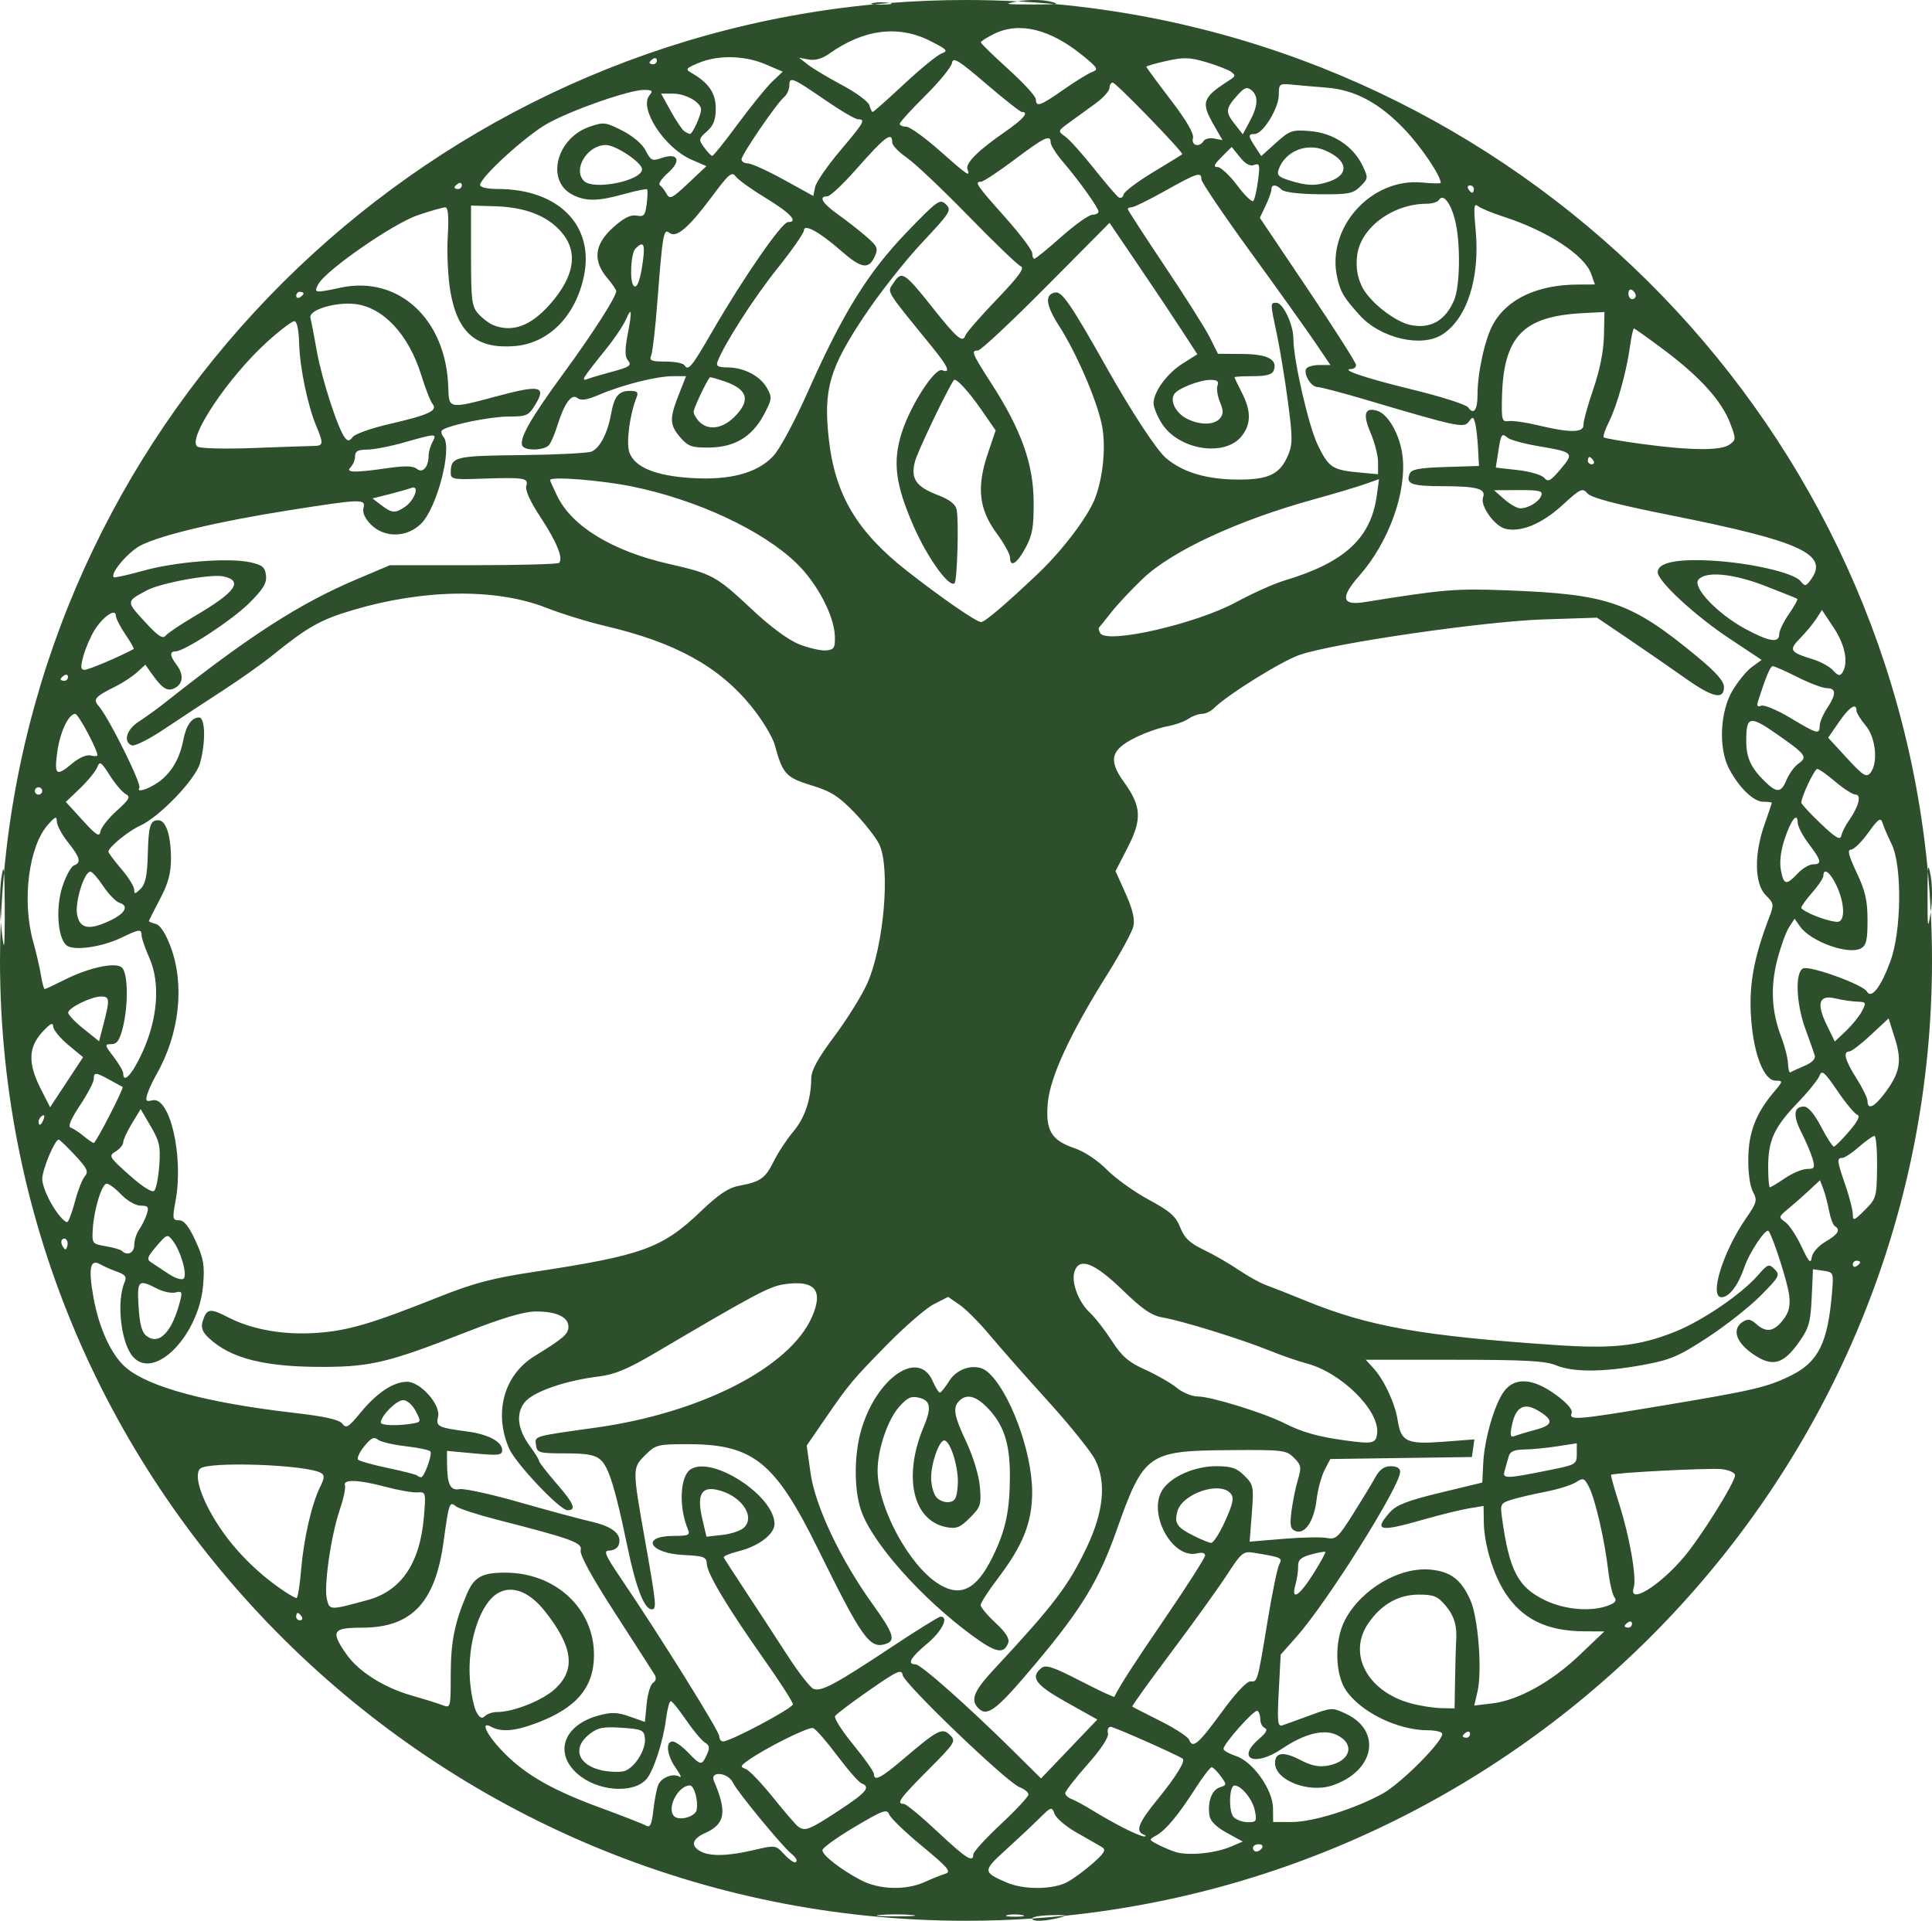 <svg width="700" height="696" viewBox="0 0 700 696" fill="none" xmlns="http://www.w3.org/2000/svg">
<path d="M350 0C356.28 0 362.523 0.168 368.725 0.496C363.279 1.498 363.854 1.608 374.002 1.621C378.357 1.627 380.922 1.588 382.001 1.451C548.761 16.629 682.995 149.189 698.502 315.721C698.412 317.251 698.383 320.099 698.381 324.496C698.374 336.535 698.482 337.121 699.521 330.68C699.534 330.598 699.544 330.514 699.557 330.43C699.85 336.25 700 342.108 700 348C700 528.068 561.481 676.191 385.94 694.167C386.03 693.933 384.476 693.897 380.965 693.967C377.115 694.043 373.965 694.574 373.965 695.146C373.965 695.16 373.968 695.173 373.969 695.187C366.046 695.725 358.053 696 350 696C157.805 696 0 540.195 0 348C0 343.303 0.096 338.628 0.282 333.977C0.686 338.68 1.185 342.447 1.414 342.449C1.651 342.449 1.785 335.417 1.711 326.823C1.663 321.26 1.592 317.814 1.456 316.158C16.729 149.843 150.412 17.315 316.73 1.568C317.358 1.618 318.238 1.647 319.334 1.647C322.605 1.647 323.96 1.393 322.378 1.08C331.496 0.365 340.708 0 350 0ZM385.94 694.167C385.885 694.312 385.204 694.533 383.965 694.85C378.513 696.243 374.066 696.389 373.969 695.187C377.978 694.914 381.968 694.574 385.94 694.167ZM370.282 693.916C368.624 693.598 366.223 693.611 364.948 693.943C363.674 694.276 365.031 694.536 367.964 694.521C370.897 694.507 371.94 694.234 370.282 693.916ZM330.297 693.883C327.18 693.603 322.08 693.603 318.964 693.883C315.847 694.163 318.397 694.393 324.631 694.393C330.864 694.393 333.414 694.163 330.297 693.883ZM382.107 657.303C381.084 654.545 380.904 654.6 376.43 659.03C373.888 661.547 368.41 666.688 364.257 670.455C356.045 677.904 356.065 678.387 364.724 682.134C371.028 684.862 381.728 684.744 386.852 681.891C389.15 680.611 393.322 677.522 396.122 675.027C400.227 671.37 400.834 670.262 399.256 669.305C398.179 668.652 394.118 666.325 390.231 664.134C386.345 661.943 382.689 658.869 382.107 657.303ZM322.167 657.465C321.39 655.371 319.931 655.9 309.63 662.01C303.218 665.813 297.97 669.602 297.968 670.43C297.963 672.258 304.717 677.506 311.964 681.305C318.536 684.75 328.268 685.029 335.007 681.964C337.733 680.724 341.147 679.355 342.593 678.921C344.787 678.262 343.392 676.624 334.133 668.983C328.035 663.952 322.65 658.768 322.167 657.465ZM265.57 645.985C263.849 642.22 257.071 641.567 258.672 645.32C263.491 656.619 262.774 660.922 255.53 664.178C250.721 666.339 250.099 668.857 253.876 670.873C257.372 672.74 263.746 672.572 273.146 670.366C280.774 668.576 281.074 668.61 283.812 671.576C286.631 674.629 288.632 675.659 288.632 674.059C288.632 673.591 287.79 672.543 286.761 671.731C283.503 669.162 266.998 649.107 265.57 645.985ZM327.046 606.96C326.685 604.686 325.141 605.389 315.002 612.437C308.605 616.883 303.006 621.112 302.559 621.834C302.112 622.556 305.095 627.229 309.188 632.22C313.282 637.211 316.632 641.976 316.632 642.809C316.632 645.622 319.13 644.348 327.355 637.341C339.842 626.703 341.404 625.905 344.224 628.718C346.44 630.928 346.055 631.54 336.259 641.368C326.044 651.616 324.596 653.632 327.445 653.632C328.26 653.632 333.709 658.12 339.556 663.605C350.074 673.474 352.633 675.107 352.633 671.957C352.633 671.065 357.133 666.127 362.634 660.985C368.134 655.843 372.634 651.004 372.634 650.23C372.633 649.457 371.168 648.261 369.378 647.571C364.746 645.788 327.544 610.097 327.046 606.96ZM439.008 640.375C438.48 640.352 435.849 643.774 433.16 647.979C426.942 657.705 422.364 663.206 418.91 665.102C416.214 666.581 416.219 666.615 419.331 668.276C421.061 669.2 424.012 670.454 425.888 671.062C430.344 672.508 440.132 671.593 445.792 669.201L450.283 667.304L444.458 664.104C440.59 661.98 438.484 659.861 438.189 657.798C437.484 652.859 439.083 648.56 441.965 647.647C444.523 646.838 444.537 646.685 442.296 643.611C441.015 641.854 439.536 640.398 439.008 640.375ZM456.044 668.26C454.901 668.26 453.966 668.859 453.966 669.59C453.966 670.321 454.531 670.92 455.221 670.92C455.911 670.92 456.846 670.321 457.299 669.59C457.752 668.858 457.187 668.26 456.044 668.26ZM402.401 625.705C401.565 625.705 401.133 626.752 401.441 628.032C401.793 629.495 399.022 633.723 393.982 639.412C389.572 644.391 385.965 649.049 385.965 649.761C385.965 650.473 387.015 651.442 388.298 651.914C389.581 652.386 392.985 654.235 395.862 656.023C398.739 657.812 403.839 660.683 407.195 662.403C410.552 664.124 413.898 665.5 414.632 665.461C415.365 665.422 415.214 665.089 414.298 664.72C411.289 663.509 412.536 660.412 419.426 651.976C426.028 643.892 429.635 638.059 428.515 637.279C426.379 635.795 403.615 625.705 402.401 625.705ZM294.63 626.184C292.997 625.56 276.766 633.677 270.634 638.184C268.198 639.974 268.165 640.219 270.25 641.025C271.506 641.511 275.974 646.192 280.181 651.427C284.387 656.662 288.46 661.385 289.231 661.923C291.721 663.657 293.254 663.052 303.696 656.215C313.921 649.52 315.606 647.526 312.156 646.205C311.16 645.824 307.206 641.315 303.369 636.186C299.533 631.056 295.6 626.555 294.63 626.184ZM165.151 545.793C162.869 543.903 162.621 544.62 160.731 558.547C157.721 580.75 149.137 589.799 131.088 589.799C120.469 589.799 119.715 591.073 125.451 599.328C129.877 605.698 139.055 611.508 149.298 614.423C153.698 615.675 158.648 617.217 160.298 617.849C163.275 618.989 163.298 618.904 163.312 606.726C163.327 594.867 164.717 587.95 169.177 577.546C171.802 571.423 174.634 569.852 183.044 569.852C201.287 569.852 215.282 582.868 215.215 599.772C215.168 611.493 208.821 618.967 194.321 624.378C186.395 627.336 181.714 627.706 177.91 625.676C173.64 623.397 176.645 629.205 183.017 635.546C190.841 643.332 200.43 648.762 217.315 654.967C225.373 657.928 232.867 660.853 233.967 661.469L233.964 661.471C235.592 662.382 236.108 661.326 236.74 655.784C237.167 652.041 237.973 647.954 238.53 646.702C239.732 644.002 243.949 642.417 246.215 643.813C247.099 644.358 246.504 642.958 244.894 640.702C241.64 636.145 241.016 631.025 243.715 631.025C244.678 631.025 247.19 632.821 249.298 635.016C253.902 639.808 254.229 639.849 256.084 635.856C257.255 633.335 257.115 632.466 255.361 631.374C254.165 630.629 251.111 626.969 248.575 623.242C246.039 619.515 243.551 616.451 243.046 616.432C242.541 616.413 241.774 619.24 241.342 622.714C240.338 630.783 236.819 641.664 234.255 644.63C229.533 650.09 216.51 649.131 209.27 642.79C200.598 635.197 204.201 625.089 216.812 621.638C221.573 620.334 223.635 620.399 228.149 621.992L233.667 623.939L234.301 617.367C234.649 613.752 235.693 610.327 236.62 609.755C237.631 609.132 237.872 607.99 237.223 606.904C236.627 605.908 230.199 595.894 222.938 584.651C214.368 571.38 209.967 563.341 210.389 561.729C211.098 559.025 207.357 557.658 180.136 550.677C172.897 548.82 166.154 546.623 165.151 545.793ZM447.3 646.982C445.333 646.984 445.067 656.532 446.98 658.44C447.996 659.453 450.331 660.281 452.17 660.281C455.234 660.281 455.441 659.919 454.635 655.959C453.823 651.969 449.748 646.982 447.3 646.982ZM233.312 32.578C227.978 32.578 207.259 39.805 198.346 44.774C190.619 49.082 173.953 64.288 173.951 67.031C173.951 67.881 176.619 68.484 180.376 68.484C202.363 68.484 215.419 81.723 211.555 100.098C208.512 114.566 198.802 124.383 186.529 125.398C172.785 126.534 165.891 120.779 163.234 105.95C162.329 100.898 161.872 91.898 162.217 85.949C162.657 78.371 162.389 75.133 161.323 75.133C160.486 75.133 156.029 76.404 151.417 77.957C142.512 80.956 118.035 97.933 115.32 102.992C113.604 106.191 114.001 106.252 123.45 104.23C144.434 99.742 161.673 115.708 162.418 140.322C162.659 148.321 162.447 148.285 180.743 143.392C195.7 139.391 198.014 139.963 193.938 146.646C191.521 150.61 190.79 150.935 184.251 150.935C177.866 150.935 163.472 153.829 160.38 155.735C159.674 156.171 159.813 157.281 160.706 158.354C163.978 162.288 158.38 183.957 152.604 189.719C147.468 194.84 139.349 195.006 134.42 190.09C132.249 187.925 131.258 185.751 131.689 184.105C132.585 180.687 131.133 180.733 104.378 184.957C79.087 188.95 58.407 193.854 51.033 197.605C46.498 199.913 39.82 207.769 41.212 209.157C41.488 209.43 46.301 208.369 51.908 206.8C63.554 203.541 82.751 202.021 90.616 203.735C95.058 204.704 96.02 205.497 96.369 208.48C96.697 211.278 95.377 213.47 90.339 218.495C84.114 224.705 66.797 236.044 63.539 236.045C61.411 236.045 61.536 237.651 63.907 240.778C66.626 244.363 66.419 247.669 63.376 249.294C60.646 250.751 58.784 249.556 54.673 243.702L52.671 240.851L49.644 243.611C47.979 245.13 44.516 247.415 41.949 248.689C34.398 252.438 33.586 253.379 35.768 255.852C39.364 259.928 51.36 284.046 50.49 285.452C49.027 287.813 55.621 285.242 59.076 282.104C62.897 278.634 65.289 274.077 66.434 268.088C67.426 262.894 69.466 259.983 72.112 259.982C74.392 259.982 74.585 268.949 72.468 276.554C70.829 282.441 57.758 296.057 50.713 299.216C46.544 301.085 39.281 307.034 39.281 308.579C39.282 309.048 41.382 311.876 43.948 314.866C46.515 317.857 48.615 321.221 48.615 322.344C48.615 324.069 48.975 324.026 50.948 322.06C52.696 320.318 53.347 317.24 53.541 309.8C53.82 299.068 54.386 297.218 57.394 297.218C60.127 297.218 61.948 302.783 61.948 311.133C61.948 316.441 60.942 320.133 57.948 325.81C55.748 329.981 53.948 333.562 53.948 333.769C53.949 333.975 55.078 334.438 56.457 334.798C58.035 335.209 60.014 338.245 61.791 342.981C67.033 356.957 65.032 374.8 56.568 389.545C55.278 391.793 53.837 394.928 53.364 396.514C52.653 398.903 52.954 399.279 55.133 398.711C61.541 397.039 66.612 418.883 63.602 435.189C62.412 441.633 62.51 442.172 64.871 442.172C66.683 442.172 68.431 444.352 70.859 449.643C73.76 455.962 74.184 458.416 73.609 465.551C72.145 483.74 56.062 500.333 48.255 491.708C43.789 486.774 42.081 471.541 45.201 464.465C45.985 462.688 45.343 461.846 42.416 460.808C40.325 460.066 37.551 458.847 36.251 458.1C32.685 456.049 31.97 459.576 33.839 470.006C35.883 481.417 40.414 491.183 45.736 495.649C54.103 502.671 74.938 508.281 106.095 511.9C117.849 513.266 122.96 514.406 124.062 515.908C125.389 517.719 126.294 517.163 130.651 511.859C136.566 504.661 142.537 500.697 147.479 500.69C152.352 500.684 159.797 509.099 158.717 513.393C157.845 516.858 158.739 517.308 169.283 518.707C176.93 519.722 181.95 522.404 181.95 525.475C181.95 527.31 180.605 527.47 171.95 526.661L161.95 525.726L161.968 530.161C161.999 537.854 163.148 540.238 166.514 539.597C168.178 539.279 177.882 541.403 188.078 544.316C198.274 547.23 210.125 550.424 214.414 551.414C222.274 553.229 225.568 556.139 224.095 559.968C223.695 561.008 222.191 561.859 220.754 561.859C218.535 561.859 219.194 563.412 225.124 572.165C239.166 592.891 260.617 627.329 260.617 629.146C260.617 630.172 261.23 631.012 261.978 631.012C264.668 631.012 287.284 618.983 287.284 617.552C287.283 616.745 282.583 609.421 276.837 601.274C263.562 582.453 256.278 570.311 256.095 566.694C255.966 564.163 255.059 563.812 247.73 563.462C235.196 562.863 231.946 556.541 244.172 556.541C249.43 556.541 250.106 556.232 249.26 554.214C245.846 546.077 246.36 534.855 250.26 532.386C258.156 527.387 280.618 542.051 280.618 552.205C280.618 555.908 274.919 560.249 267.669 562.07C264.466 562.875 262.019 563.905 262.231 564.359C262.445 564.814 266.168 570.572 270.503 577.154C274.838 583.737 281.586 594.077 285.498 600.134C289.41 606.19 293.59 611.521 294.788 611.979C297.581 613.049 302.772 610.261 323.098 596.77C332.189 590.736 340.15 585.799 340.79 585.799C343.927 585.799 341.299 591.099 335.952 595.557C329.871 600.627 328.495 603.086 331.739 603.086C333.648 603.088 350.86 618.354 367.246 634.577L377.193 644.427L387.391 633.752L397.589 623.076L386.443 616.838C375.167 610.525 373.179 607.835 377.278 604.442C378.898 603.102 381.462 603.94 391.384 609.051C398.05 612.485 403.608 615.093 403.738 614.849C406.09 610.219 410.392 603.556 422.3 586.104C430.183 574.552 436.633 564.43 436.634 563.609C436.634 562.759 435.452 562.428 433.879 562.838C424.694 565.234 415.452 547.995 421.389 539.541C424.67 534.87 433.031 531.284 440.642 531.284C446.163 531.284 448.065 531.925 450.883 534.735C454.178 538.022 454.306 538.677 453.554 548.405L452.764 558.623L465.032 557.601C471.781 557.039 478.877 556.903 480.802 557.3C483.951 557.948 484.887 557.094 490.136 548.776C493.344 543.692 496.991 537.676 498.24 535.408C499.859 532.469 501.487 531.285 503.907 531.285C506.078 531.285 507.303 532.025 507.303 533.337C507.301 538.48 480.882 580.538 469.815 593.015L464.014 599.556L463.324 612.699C462.733 623.988 462.918 625.75 464.636 625.179C465.736 624.813 470.238 623.188 474.642 621.567C482.477 618.684 482.755 618.671 487.7 621.012C500.884 627.251 497.995 641.927 482.583 647C474.055 649.807 461.969 645.038 461.969 638.865C461.969 634.926 465.004 634.555 471.141 637.745C475.162 639.835 477.909 640.391 481.188 639.777C489.38 638.244 491.157 631.919 484.314 628.648C479.645 626.417 472.576 628.204 464.509 633.655C454.536 640.395 447.681 637.339 456.302 629.996C458.747 627.913 459.413 626.641 458.302 626.178C457.385 625.795 456.636 624.371 456.636 623.013C456.636 621.654 456.173 620.258 455.609 619.91C454.527 619.247 443.302 631.841 443.302 633.717C443.302 634.316 445.312 635.469 447.77 636.277C453.936 638.307 461.173 648.483 461.247 655.228L461.227 655.165L461.282 660.209L468.049 660.213C475.652 660.218 490.554 655.578 500.803 650.015C507.72 646.259 523.708 630.062 522.47 628.062C522.098 627.462 519.837 626.971 517.447 626.971C506.443 626.971 493.051 620.443 487.647 612.446C483.681 606.576 483.461 594.547 487.187 587.264C493.012 575.875 507.262 567.509 518.654 568.79C525.786 569.592 529.441 572.445 532.736 579.785C535.56 586.075 537.076 605.324 535.342 612.848L534.152 618.009L540.604 617.246C550.043 616.132 562.083 609.477 572.302 599.726L581.284 591.153L573.942 591.109C560.422 591.028 551.578 586.712 545.349 577.156C541.052 570.564 537.737 559.636 537.616 551.66L537.525 545.688L532.071 546.592C529.071 547.088 521.657 548.92 515.596 550.662C499.707 555.23 497.572 554.745 503.616 547.942C505.95 545.317 510.002 543.748 521.835 540.887L537.054 537.207L537.4 530.249C537.835 521.527 541.381 509.158 544.833 504.322C548.698 498.908 555.358 499.293 563.725 505.414C567.828 508.416 569.899 510.817 569.433 512.03C568.378 514.769 570.998 514.552 602.66 509.274C635.193 503.852 640.435 502.624 648.834 498.467C658.821 493.522 662.232 486.679 663.764 468.521C664.388 461.117 664.344 461.001 660.638 460.459L656.877 459.909L656.409 470.191C656.004 479.082 655.393 481.251 651.892 486.22C646.052 494.507 642.08 495.516 634.955 490.521C628.827 486.226 627.432 481.479 631.539 478.895C633.252 477.817 634.4 478.022 636.312 479.747C639.878 482.966 642.654 482.572 645.963 478.376C648.141 475.614 648.696 473.445 648.26 469.399C647.789 465.039 642.563 448.653 640.832 446.112C639.894 444.736 633.901 453.656 631.97 459.301C629.749 465.794 626.492 470.05 623.744 470.05C619.168 470.05 624.231 453.615 632.501 441.627C636.575 435.721 636.782 434.941 635.105 431.813C634.033 429.814 633.346 424.794 633.436 419.613C633.598 410.18 636.222 403.401 642.672 395.756C646.076 391.721 646.098 391.589 643.355 391.589C638.964 391.589 635.126 381.361 634.375 367.651C633.755 356.337 635.548 346.781 640.947 332.611C642.811 327.722 642.757 327.352 639.758 324.36C635.693 320.307 635.494 309.6 639.284 298.846C640.75 294.686 641.95 291.112 641.951 290.9C641.951 290.692 640.563 290.521 638.867 290.521C635.366 290.521 630.086 285.422 626.475 278.553C622.605 271.191 623.166 257.985 627.674 250.312C629.642 246.962 632.833 243.073 634.765 241.67L638.276 239.118L626.613 231.379C614.104 223.078 600.618 210.609 600.617 207.345C600.617 203.909 607.293 202.455 619.951 203.134C634.069 203.891 649.892 207.522 652.367 210.571C653.965 212.54 654.282 212.503 656.034 210.145C662.929 200.864 652.707 196.158 604.979 186.641C585.806 182.818 576.654 180.415 575.229 178.832C573.313 176.7 572.702 176.977 566.178 182.961C558.694 189.825 551.023 193.004 545.363 191.587C541.478 190.614 536.215 183.19 537.327 180.251C538.506 177.135 535.216 176.196 523.029 176.175C511.313 176.154 509.295 175.415 510.736 171.669C511.359 170.051 514.17 169.52 523.699 169.222L535.867 168.841L535.505 162.191C535.305 158.534 534.82 154.454 534.427 153.123C533.784 150.948 533.556 150.917 532.165 152.814C530.426 155.185 528.019 154.675 495.663 145.079C486.705 142.423 478.476 140.249 477.376 140.249C475.04 140.249 472.123 135.471 473.3 133.572C473.744 132.856 475.894 132.27 478.078 132.27H482.049L476.415 123.958C473.316 119.387 462.794 104.661 453.032 91.232C443.271 77.805 435.283 65.987 435.282 64.968C435.282 62.15 433.781 62.626 422.234 69.103C416.366 72.394 410.901 75.087 410.09 75.087C409.279 75.087 408.616 75.387 408.615 75.754C408.615 76.113 414.656 85.422 422.029 96.46C429.406 107.456 436.755 119.095 438.362 122.324L441.284 128.194L450.121 128.26C459.353 128.328 463.021 130.277 461.476 134.293C460.927 135.72 458.751 136.305 453.993 136.305C450.303 136.305 447.284 136.477 447.284 136.688C447.285 136.901 448.485 139.421 449.951 142.289C453.342 148.923 453.331 153.659 449.914 157.991C443.769 165.784 426.887 163.045 420.831 153.271C419.247 150.715 417.953 147.498 417.956 146.121C417.965 141.964 422.868 135.27 428.504 131.722L433.82 128.375L427.97 119.374C424.752 114.424 417.593 103.708 412.062 95.561L402.007 80.749L379.061 103.873C366.441 116.59 355.33 126.994 354.366 126.996C351.717 126.996 352.081 127.892 359.312 139.136C369.978 155.72 374.37 167.969 374.504 181.521C374.597 190.864 374.091 193.805 371.59 198.477C368.5 204.248 365.951 205.831 365.951 201.979C365.951 200.798 363.744 196.831 361.047 193.166C354.68 184.514 353.796 176.491 357.882 164.42L360.743 155.965L355.803 148.811C350.9 141.711 346.269 136.706 345.57 137.754C342.877 141.795 332.536 163.443 331.542 167.121C329.834 173.441 331.807 176.353 339.883 179.429C343.969 180.985 346.166 182.683 346.599 184.622C347.443 188.407 346.836 210.338 345.859 211.312C343.984 213.181 336.009 202.101 331.024 190.702C324.424 175.609 323.371 167.395 326.689 156.874C329.821 146.944 338.714 133.143 341.335 134.146C344.637 135.409 343.527 132.853 337.618 125.584C320.267 104.243 321.381 106.119 323.839 102.377C326.697 98.027 327.729 98.687 337.692 111.235C346.691 122.569 348.821 124.395 349.76 121.585C350.108 120.544 355.227 114.658 361.135 108.505C369.011 100.303 371.348 97.107 369.892 96.53C368.8 96.097 360.243 87.881 350.879 78.27C341.514 68.66 331.475 59.154 328.568 57.145C325.662 55.136 323.284 52.675 323.284 51.678C323.284 47.483 320.793 49.334 310.064 61.5C305.388 66.803 300.749 71.142 299.756 71.142C296.432 71.142 297.901 73.638 303.617 77.706C306.734 79.924 311.339 83.525 313.851 85.708C317.981 89.298 318.27 89.998 316.879 93.043C314.734 97.737 311.999 97.264 304.821 90.956C297.026 84.105 291.284 80.933 291.284 83.48C291.284 84.452 286.924 90.695 281.594 97.353C273.143 107.909 262.329 124.766 259.975 131.052C259.376 132.649 260.186 133.117 263.576 133.129C269.543 133.15 275.438 136.232 277.901 140.618C279.812 144.021 279.736 144.672 276.761 150.269C272.506 158.273 266.146 162.088 256.913 162.172C250.648 162.229 249.31 161.757 246.504 158.506C242.595 153.977 242.509 151.662 245.931 143.004L248.578 136.306H243.79C237.929 136.306 225.558 139.417 217.18 142.999C212.598 144.958 210.487 145.281 209.205 144.22C207.106 142.482 204.45 146.145 201.925 154.259C201.014 157.184 199.674 160.326 198.946 161.24C197.393 163.192 190.461 163.473 189.319 161.631C187.873 159.297 192.118 151.738 203.913 135.641C214.742 120.863 223.24 107.625 223.271 105.489C223.278 104.997 221.784 102.816 219.951 100.643C214.685 94.4 215.379 88.527 222.097 82.474C225.983 78.972 228.466 77.707 230.642 78.122C233.304 78.63 233.787 78.077 234.307 73.928C234.636 71.299 234.707 68.915 234.465 68.63C234.221 68.346 230.517 69.093 226.233 70.292C216.623 72.982 212.245 73.037 207.38 70.527C197.692 65.531 201.549 50.126 213.53 45.962C218.717 44.159 219.383 44.236 225.487 47.342C229.358 49.311 232.76 52.222 233.966 54.598C235.778 58.166 236.346 58.435 239.639 57.28C245.681 55.161 247.053 58.175 242.064 62.608C239.777 64.641 238.418 66.645 239.043 67.061C239.668 67.478 240.767 68.892 241.484 70.204C242.655 72.344 243.467 71.951 249.37 66.394L255.951 60.199L250.581 57.872C240.762 53.618 231.384 39.261 235.328 34.522C236.679 32.898 236.347 32.578 233.312 32.578ZM249.956 646.963C245.674 646.963 241.416 655.28 244.25 658.106C246.081 659.932 251.936 658.301 252.406 655.835C253.046 652.475 251.523 646.963 249.956 646.963ZM225.25 626.062C218.539 625.613 216.598 625.996 213.583 628.361C207.145 633.413 209.398 639.702 218.308 641.551C220.686 642.044 224.042 642.186 225.763 641.866C229.581 641.156 234.154 634.171 233.661 629.801C233.332 626.884 232.588 626.554 225.25 626.062ZM454.42 562.663C450.444 562.007 449.88 562.467 444.42 570.834C441.237 575.712 432.159 588.329 424.246 598.873C416.337 609.411 410.04 618.188 410.246 618.384C410.459 618.571 415.01 620.911 420.359 623.582C425.709 626.253 430.433 629.341 430.857 630.443C432.133 633.758 434.193 631.994 442.752 620.264C447.717 613.46 451.789 609.135 453.125 609.248C455.647 609.462 455.591 609.666 459.424 586.455C460.994 576.947 462.822 568.135 463.486 566.873C464.754 564.462 464.441 564.317 454.42 562.663ZM532.635 628.268C532.635 627.493 532.035 627.229 531.302 627.681C530.569 628.132 529.969 628.766 529.969 629.089C529.969 629.411 530.568 629.676 531.302 629.676C532.035 629.676 532.635 629.042 532.635 628.268ZM197.528 583.957C191.988 576.927 185.907 574.422 180.788 577.062C174.019 580.553 169.175 595.224 170.276 608.902C170.645 613.488 171.681 618.606 172.577 620.276C173.768 622.496 174.602 622.917 175.682 621.84C176.494 621.03 178.429 620.367 179.982 620.367C186.096 620.367 196.708 616.121 201.233 611.864C208.659 604.879 207.574 596.703 197.528 583.957ZM328.574 84.108C339.721 72.551 340.565 71.951 342.719 74.054C344.877 76.16 344.37 76.97 333.99 88.018C327.93 94.467 318.536 106.412 313.113 114.561C300.436 133.612 298.261 141.232 300.326 159.363C302.601 179.336 310.523 192.662 328.539 206.815C340.743 216.402 353.789 225.415 355.465 225.416C356.829 225.416 364.737 218.666 376.408 207.541C385.074 199.281 394.2 187.187 396.747 180.589C399.744 172.824 400.784 161.446 399.194 153.808C397.312 144.765 389.998 127.872 383.743 118.119C378.889 110.55 378.435 106.722 382.303 105.979C384.759 105.508 388.052 110.311 400.83 132.99C410.067 149.384 419.058 163.098 422.456 165.979C428.356 170.981 436.574 173.55 447.332 173.754C459.469 173.984 463.725 172.03 466.732 164.852C468.366 160.953 468.35 158.34 466.61 145.341C465.506 137.086 463.707 126.142 462.613 121.022C460.187 109.667 460.187 109.719 462.472 109.719C464.876 109.719 468.624 117.653 468.624 122.742C468.624 130.412 474.108 154.338 477.451 161.259C481.363 169.355 482.812 170.325 492.291 171.191L499.291 171.832V167.482C499.291 165.09 498.071 160.292 496.578 156.819C493.651 150.009 494.47 147.423 499.091 148.886C503.049 150.138 507.277 157.742 508.163 165.202C509.727 178.382 503.174 196.524 492.467 208.656C485.539 216.506 486.12 219.509 494.312 218.191C523.186 213.546 527.356 213.203 546.187 213.919C582.863 215.314 590.949 218.141 614.96 237.967C621.795 243.61 624.627 246.837 624.627 248.981C624.627 253.726 620.468 252.758 610.522 245.697C605.629 242.223 596.45 235.878 590.125 231.598L578.626 223.815L559.292 224.445C537.624 225.151 483.254 233.051 470.904 237.289C464.28 239.562 444.676 251.77 439.731 256.702C438.651 257.78 436.742 258.662 435.491 258.662C434.24 258.662 432.033 259.475 430.587 260.468C429.14 261.461 425.59 262.707 422.697 263.236C419.804 263.766 414.564 265.651 411.053 267.426C402.419 271.789 401.531 275.465 407.208 283.35C413.576 292.193 413.843 296.854 408.572 307.104L404.174 315.656L407.828 323.776C410.331 329.338 411.225 333.058 410.669 335.585C410.222 337.614 405.935 345.522 401.141 353.159C387.803 374.405 380.504 390.167 379.649 399.568C378.741 409.558 380.858 413.178 389.283 416.041C392.89 417.267 397.721 420.472 401.03 423.835C404.122 426.977 410.929 431.856 416.158 434.679C423.939 438.879 426.021 440.712 427.621 444.774C429.135 448.618 431.049 450.443 436.1 452.855C439.688 454.57 445.377 457.843 448.742 460.13C452.107 462.417 456.607 464.913 458.742 465.676C460.877 466.439 467.424 469.023 473.29 471.418C495.969 480.676 515.268 484.093 563.371 487.365C584.373 488.794 593.608 487.792 606.625 482.671C616.617 478.74 630.931 469.009 637.028 462.001C640.512 457.997 640.914 457.857 642.981 459.919C645.049 461.981 644.707 462.627 637.919 469.482C633.915 473.526 625.237 480.361 618.633 484.673C608.138 491.525 605.186 492.776 595.188 494.608C580.816 497.242 569.915 497.277 563.753 494.709C559.949 493.124 552.387 492.715 526.896 492.715H494.827L497.575 495.707C501.486 499.964 505.44 508.449 506.404 514.653C507.611 522.416 509.78 523.432 522.984 522.42L534.197 521.561L533.744 524.758L533.292 527.956L507.645 528.316L481.997 528.678L479.907 532.71C478.757 534.928 477.459 539.746 477.023 543.416C476.101 551.181 472.819 556.086 469.416 554.784C467.525 554.06 467.266 552.803 467.931 547.581C468.373 544.101 469.416 538.982 470.248 536.205C471.609 531.661 471.466 530.863 468.815 528.226C466.022 525.445 464.828 525.304 445.48 525.456C415.738 525.69 414.434 526.624 404.446 554.846C398.166 572.591 391.845 583.004 375.566 602.42L375.562 602.419C360.591 620.276 357.463 622.601 354.007 618.448C351.695 615.671 353.185 612.357 360.072 604.957C381.802 581.612 387.1 574.647 393.752 560.676C399.907 547.75 400.919 537.024 396.754 528.881C395.205 525.853 387.491 516.274 379.612 507.593C371.733 498.913 362.287 488.201 358.62 483.79C354.954 479.379 350.058 474.456 347.741 472.851L343.528 469.931L338.407 472.541C335.591 473.977 328.077 480.45 321.709 486.926C308.806 500.049 307.615 501.475 298.62 514.583L292.284 523.816L293.692 533.865C295.352 545.712 304.534 565.1 316.101 581.178C323.838 591.934 324.668 594.498 320.809 595.72C315.098 597.527 312.275 593.548 296.394 561.313C280.788 529.637 272.91 523.302 249.134 523.302C238.243 523.302 237.573 523.476 233.719 527.32C229.099 531.928 229.098 532.11 233.66 557.878C237.838 581.476 238 583.145 236.116 583.145C233.445 583.144 230.387 575.239 227.312 560.389C222.989 539.505 220.572 531.649 217.662 529.022C215.608 527.168 212.751 526.637 204.819 526.632C195.308 526.626 194.592 526.427 194.2 523.681C193.716 520.283 192.944 520.509 215.938 517.297C253.888 511.995 286.051 495.551 294.14 477.313C298.494 467.494 295.28 463.689 284.049 465.369C278.715 466.167 273.261 469.073 237.535 490.146C227.411 496.117 222.733 498.072 216.868 498.785C204.739 500.259 193.093 504.33 190.081 508.148C186.797 512.314 187.527 518.029 192.133 524.21C193.867 526.538 195.286 528.85 195.287 529.349C195.287 529.847 198.272 533.692 201.921 537.893C207.994 544.884 208.925 547.238 205.616 547.238C202.85 547.238 186.799 530.262 184.453 524.854C178.825 511.878 182.6 498.192 193.683 491.387C204.135 484.969 205.954 483.389 205.954 480.73C205.954 477.227 201.512 475.164 194.089 475.222C189.741 475.255 182.022 477.558 168.571 482.834C141.312 493.526 134.472 495.208 117.865 495.298C96.032 495.417 83.596 492.315 75.564 484.747C73.392 482.701 72.76 481.031 73.38 478.979C74.862 474.078 75.967 473.888 82.735 477.371C91.494 481.879 103.13 483.871 115.287 482.944C126.346 482.101 134.826 479.588 158.621 470.105C171.504 464.972 178.259 463.176 193.288 460.895C232.85 454.888 239.907 452.33 253.955 438.904C260.461 432.688 263.947 430.376 267.932 429.634C275.583 428.209 277.288 426.981 280.449 420.612C282.004 417.481 285.125 412.746 287.387 410.09C291.552 405.199 293.867 398.375 293.925 390.818C293.948 387.83 296.296 383.538 302.302 375.503C306.892 369.363 312.248 360.758 314.204 356.382C320.217 342.932 322.675 314.575 318.575 305.957C317.449 303.589 313.399 298.401 309.575 294.428C303.868 288.497 301.076 286.731 293.986 284.568C284.757 281.753 283.539 280.411 280.724 269.965C279.935 267.039 276.127 260.756 272.263 256.002C260.428 241.444 244.716 232.79 219.289 226.825C213.056 225.363 203.444 222.395 197.931 220.23C179.818 213.119 153.64 213.418 127.954 221.028C116.074 224.548 111.555 227.093 98.62 237.553C94.953 240.518 86.853 246.249 80.62 250.29C74.387 254.331 64.865 260.597 59.46 264.215C54.055 267.833 48.805 270.476 47.793 270.089C44.513 268.833 45.816 264.332 50.286 261.476C52.669 259.953 57.088 256.752 60.105 254.362C90.507 230.279 108.646 218.617 129.286 209.882L141.287 204.803H171.507C188.128 204.803 202.108 204.425 202.573 203.963C204.17 202.375 201.698 196.309 195.812 187.371C192.013 181.601 190.194 177.555 190.693 175.985C191.592 173.16 189.902 172.911 173.621 173.482C164.298 173.809 163.289 173.603 163.308 171.371C163.356 165.48 164.553 165.176 188.825 164.911C201.546 164.772 213.026 164.193 214.337 163.624C217.347 162.317 220.117 157.025 221.347 150.232C222.555 143.56 224.103 141.635 228.26 141.635C230.878 141.635 231.379 142.123 230.649 143.962C228.161 150.231 226.821 160.395 228.025 163.878C229.891 169.274 237.398 172.398 250.447 173.21C264.49 174.084 274.285 171.472 280.139 165.293C282.513 162.787 287.958 152.651 292.882 141.573C305.415 113.374 314.578 98.62 328.574 84.108ZM514.048 577.812C506.647 577.813 500.345 581.424 495.668 588.347C488.195 599.407 495.515 612.997 511.222 617.222C514.567 618.121 519.489 618.898 522.16 618.947L527.018 619.037L527.212 608.066C527.319 602.033 527.477 596.199 527.564 595.101C528.021 589.348 526.964 585.594 523.851 581.903C520.886 578.389 519.503 577.812 514.048 577.812ZM343.985 500.298C346.991 495.515 353.824 493.829 357.616 496.934C365.574 503.45 373.969 525.871 373.969 540.607C373.969 551.641 370.697 559.874 361.492 572.01C358.087 576.498 355.302 580.816 355.302 581.604C355.302 582.391 357.74 585.303 360.72 588.075C364.459 591.554 365.873 593.803 365.283 595.335C363.663 599.547 360.77 598.922 351.993 592.46C333.716 579.002 316.001 559.015 311.988 547.322C309.363 539.672 309.415 526.96 312.107 517.916C317.706 499.113 332.792 488.828 337.876 500.349C338.925 502.725 340.124 504.647 340.542 504.62C340.96 504.592 342.509 502.647 343.985 500.298ZM591.304 588.372C591.304 587.598 590.704 587.334 589.971 587.786C589.237 588.238 588.637 588.872 588.637 589.194C588.637 589.517 589.238 589.78 589.971 589.78C590.704 589.78 591.304 589.147 591.304 588.372ZM107.885 584.461C107.562 584.461 107.297 585.06 107.297 585.791C107.297 586.522 107.932 587.121 108.709 587.121C109.486 587.121 109.75 586.522 109.297 585.791C108.844 585.06 108.208 584.461 107.885 584.461ZM575.765 538.907C574.031 535.52 573.667 535.386 570.928 537.123C569.298 538.157 564.365 539.696 559.965 540.542C555.565 541.388 550.057 542.672 547.727 543.395C543.775 544.62 543.534 545.041 544.156 549.624C546.805 569.139 549.957 575.184 559.964 579.938C567.103 583.329 576.578 584.097 582.689 581.779C585.266 580.802 585.891 579.972 584.941 578.787C584.219 577.885 583.209 573.556 582.697 569.168C581.41 558.132 578.011 543.296 575.765 538.907ZM139.771 538.775C129.858 536.126 124.181 535.924 124.982 538.248C125.298 539.162 124.453 543.128 123.106 547.061C119.927 556.347 117.265 574.853 118.438 579.516C119.448 583.528 119.453 583.528 133.316 579.744C145.393 576.449 152.181 566.387 153.583 549.705C154.339 540.707 154.304 540.577 151.157 540.77C149.401 540.877 144.277 539.979 139.771 538.775ZM116.354 533.76C111.412 530.714 75.276 529.422 72.497 532.191C69.907 534.777 73.522 544.859 80.689 555.037C86.47 563.249 94.528 571.007 103.291 576.799C105.124 578.011 106.989 579.034 107.434 579.072C107.878 579.107 108.633 574.458 109.111 568.738C110.056 557.436 112.962 544.842 116.047 538.672C117.567 535.631 117.635 534.55 116.354 533.76ZM480.198 562.331C479.988 562.122 477.664 562.542 475.033 563.267C471.325 564.288 470.269 565.251 470.33 567.553C470.374 569.186 469.944 572.167 469.376 574.179C467.654 580.278 470.728 578.42 475.837 570.273C478.444 566.117 480.405 562.545 480.198 562.331ZM623.807 532.35C619.472 531.845 584.494 533.648 583.723 534.416C583.55 534.589 584.868 539.316 586.652 544.92C590.487 556.965 593.054 571.76 591.925 575.311C589.915 581.628 601.205 574.751 610.083 564.25C616.335 556.855 628.635 537.162 628.635 534.549C628.634 533.649 626.462 532.659 623.807 532.35ZM357.311 509.655C353.326 505.724 350.123 505.047 347.568 507.595C345.108 510.05 345.608 512.911 350.213 522.727C352.654 527.929 354.705 534.75 355.04 538.776C355.576 545.225 355.289 546.112 351.408 549.982C347.862 553.519 346.517 554.056 342.915 553.368C330.718 551.038 327.099 535.087 334.668 517.019C337.575 510.079 337.187 507.518 333.074 506.488C330.169 505.761 328.832 506.358 325.809 509.732C321.631 514.396 317.968 525.211 317.968 532.88C317.968 546.037 329.175 566.981 339.875 573.82C347.934 578.972 353.77 576.116 359.646 564.146C364.395 554.474 365.902 547.355 365.906 534.59C365.91 522.704 363.526 515.789 357.311 509.655ZM445.91 541.196C442.021 536.522 428.195 541.235 426.544 547.798C425.478 552.033 426.422 553.426 432.402 556.451C435.096 557.814 437.969 558.994 438.785 559.073C439.602 559.153 441.899 555.596 443.891 551.17C446.777 544.755 447.187 542.731 445.91 541.196ZM259.478 539.771C253.996 538.677 252.464 541.911 254.453 550.377L255.969 556.829L261.773 556.177C264.966 555.818 268.494 554.612 269.613 553.495C273.867 549.251 268.142 541.499 259.478 539.771ZM342.112 521.957C340.263 521.957 337.365 530.174 337.363 535.421C337.363 538.071 338.196 541.242 339.215 542.467C340.234 543.692 342.321 544.515 343.852 544.297C346.133 543.972 346.705 542.817 347.028 537.891C347.419 531.931 344.342 521.958 342.112 521.957ZM136.889 521.641C135.529 520.515 134.385 521.081 131.975 524.07C130.247 526.213 129.247 528.393 129.752 528.916C130.258 529.438 135.13 530.801 140.578 531.944C146.025 533.087 150.765 534.305 151.114 534.651C151.461 534.997 152.114 535.28 152.564 535.28C153.713 535.28 156.679 527.122 155.956 525.952C155.629 525.424 151.603 524.568 147.011 524.05C142.418 523.532 137.863 522.447 136.889 521.641ZM564.303 524.063C560.453 524.665 555.046 525.191 552.287 525.232C548.567 525.288 547.103 525.943 546.619 527.77C546.261 529.124 545.604 531.441 545.16 532.918C544.248 535.955 545.405 535.928 562.303 532.507C570.925 530.761 571.303 530.523 571.303 526.827V522.969L564.303 524.063ZM406.604 467.34C396.431 457.501 390.993 455.454 389.285 460.819C388.112 464.505 390.607 471.375 394.436 475.202L395.184 475.925C397.148 477.891 400.461 482.178 402.814 485.826C406.492 491.528 408.858 493.57 415.002 496.346C419.195 498.24 424.322 501.19 426.395 502.901C428.468 504.612 431.886 506.013 433.992 506.013C438.69 506.013 458.028 511.986 465.293 515.682C471.709 518.945 477.508 520.593 487.293 521.932C497.466 523.324 498.578 523.074 498.966 519.301C499.819 511.005 485.868 497.258 473.293 494.003C470.36 493.244 464.359 491.164 459.959 489.381C449.771 485.252 428.207 478.569 421.372 477.422C417.267 476.733 414.037 474.529 406.604 467.34ZM557.098 511.037C552.096 508.124 549.086 509.905 547.775 516.553C547.022 520.372 547.22 520.969 549.008 520.284C550.178 519.836 553.612 518.804 556.639 517.991C562.871 516.317 562.993 514.471 557.098 511.037ZM146.033 507.354C143.648 507.354 137.97 513.06 137.97 515.458C137.97 516.571 144.147 516.749 149.655 515.795C152.558 515.292 152.596 515.121 150.621 511.312C149.435 509.026 147.498 507.354 146.033 507.354ZM56.857 466.908C50.094 463.42 49.601 463.916 50.22 473.604C50.638 480.161 51.406 482.863 53.227 484.19C57.8 487.526 62.478 482.482 65.333 471.135C66.09 468.127 65.848 467.739 63.579 468.331C62.132 468.709 59.107 468.068 56.857 466.908ZM62.607 449.568C60.673 447.049 60.497 447.108 56.69 451.563C53.278 455.555 53.039 456.328 54.861 457.484C56.014 458.216 58.835 460.076 61.13 461.617C63.425 463.158 65.853 463.926 66.526 463.322C67.984 462.015 65.519 453.36 62.607 449.568ZM672.645 456.819C671.911 456.819 671.312 457.454 671.312 458.229C671.312 459.003 671.911 459.266 672.645 458.814C673.378 458.362 673.977 457.729 673.978 457.406C673.978 457.084 673.378 456.819 672.645 456.819ZM655.558 431.271C653.436 433.254 650.025 436.256 647.978 437.941C644.378 440.904 644.341 441.065 646.83 442.804C648.246 443.793 650.884 447.765 652.691 451.631C655.341 457.299 656.063 458.075 656.418 455.638C656.673 453.887 658.778 451.485 661.418 449.932C666.012 447.228 666.972 445.621 664.795 444.279C664.145 443.878 663.206 441.385 662.708 438.739C662.21 436.093 661.266 432.519 660.609 430.796L659.415 427.664L655.558 431.271ZM38.674 428.894C36.896 428.894 34.031 438.265 33.608 445.461C33.308 450.583 33.434 450.747 38.313 451.57C41.072 452.036 43.722 452.809 44.203 453.288C46.127 455.206 48.633 453.987 48.633 451.132C48.633 449.466 49.452 446.922 50.453 445.479C51.454 444.037 52.695 441.51 53.21 439.864C54 437.338 53.651 436.872 50.972 436.872C49.186 436.872 46.122 435.128 43.966 432.883C41.858 430.689 39.477 428.894 38.674 428.894ZM24.349 451.684C24.993 449.755 23.691 448.005 22.498 449.195C22.058 449.634 22.168 450.752 22.742 451.679C23.582 453.034 23.897 453.035 24.349 451.684ZM21.277 412.936C19.846 412.936 15.299 423.824 15.299 427.25C15.299 429.33 17.137 433.923 19.384 437.457C21.631 440.991 23.942 443.352 24.52 442.705C25.099 442.057 26.352 438.535 27.305 434.878C28.258 431.221 29.803 427.331 30.739 426.233C32.166 424.561 31.588 423.327 27.155 418.587C24.248 415.478 21.603 412.936 21.277 412.936ZM679.141 411.604C678.553 411.604 676.022 413.4 673.517 415.595C671.011 417.789 668.29 419.584 667.47 419.584C665.442 419.584 665.565 420.624 668.646 429.558C670.113 433.809 671.312 438.53 671.312 440.047C671.313 442.517 671.765 442.354 675.646 438.483C679.829 434.312 679.983 433.768 680.094 422.883C680.157 416.682 679.728 411.607 679.141 411.604ZM47.804 407.078C46.071 409.933 44.651 413.011 44.647 413.92C44.643 414.828 43.402 416.325 41.891 417.245C39.264 418.845 39.485 419.224 46.891 425.821C51.664 430.074 55.119 432.251 55.887 431.492C56.572 430.814 57.393 426.684 57.71 422.313C58.208 415.444 57.789 413.52 54.62 408.127L50.954 401.888L47.804 407.078ZM665.732 395.282C661.063 388.424 660.071 387.577 659.264 389.752C658.739 391.165 655.15 395.613 651.287 399.636C642.811 408.463 640.646 413.19 640.646 422.865C640.646 426.91 640.919 430.22 641.253 430.222C641.587 430.222 644.071 428.726 646.772 426.897C649.474 425.069 653.06 423.573 654.739 423.573C657.445 423.573 657.672 423.151 656.73 419.878C656.146 417.846 654.346 413.598 652.73 410.439C649.551 404.224 649.852 400.963 653.604 400.969C655.128 400.971 657.352 403.592 659.81 408.282C661.916 412.303 664.016 415.543 664.477 415.481C664.937 415.419 667.413 412.929 669.979 409.948C673.078 406.349 674.075 404.335 672.946 403.954C672.011 403.638 668.765 399.736 665.732 395.282ZM39.77 391.313C34.632 388.471 33.976 388.436 33.976 391.002C33.976 392.11 31.726 396.399 28.976 400.531C25.658 405.517 24.53 408.23 25.624 408.595C26.531 408.897 28.631 410.274 30.291 411.654C31.951 413.035 33.609 414.156 33.976 414.144C34.777 414.114 45.04 394.165 44.413 393.855C44.172 393.737 42.083 392.593 39.77 391.313ZM15.816 405.541C16.272 404.358 16.049 403.824 15.293 404.289C14.568 404.736 13.975 405.665 13.975 406.354C13.975 408.266 14.93 407.844 15.816 405.541ZM19.269 371.92C19.24 370.311 18.144 370.893 15.269 374.046C10.245 379.554 10.093 385.354 14.731 394.483L18.155 401.221L24.128 392.15L30.102 383.08L24.705 378.608C21.737 376.149 19.29 373.139 19.269 371.92ZM677.853 375.014C674.319 378.31 670.802 381.008 670.037 381.008C667.637 381.008 668.506 384.254 672.647 390.768C674.847 394.227 676.647 397.935 676.647 399.007C676.648 402.208 678.965 401.235 682.574 396.516C688.383 388.919 689.222 384.704 686.589 376.354L684.276 369.021L677.853 375.014ZM20.596 297.7C20.56 295.616 20.049 295.804 17.308 298.911C10.381 306.761 7.904 326.498 12.006 341.155C13.125 345.154 14.403 350.67 14.848 353.413C15.292 356.155 15.896 358.399 16.19 358.4C16.485 358.4 19.661 356.917 23.249 355.104C32.098 350.632 41.693 348.536 44.121 350.545C46.393 352.425 46.585 364.104 44.48 372.439C43.338 376.965 42.365 378.347 40.322 378.348C37.816 378.348 37.865 378.623 41.147 382.914C43.067 385.425 44.639 388.118 44.639 388.898C44.639 392.896 47.932 389.312 51.584 381.34C57.179 369.125 58.144 356.193 54.133 347.149C52.578 343.643 51.305 339.951 51.305 338.947C51.305 336.541 50.495 336.632 43.995 339.771C36.87 343.21 26.631 344.643 24.105 342.553C20.863 339.869 20.111 328.75 22.656 321.107C23.898 317.377 25.753 314.005 26.776 313.613C29.529 312.56 29.082 310.803 24.638 305.206C22.438 302.436 20.619 299.058 20.596 297.7ZM682.038 298.11C681.417 296.079 680.522 296.714 676.883 301.768C674.461 305.131 671.641 307.884 670.618 307.884C669.248 307.884 669.798 310.076 672.7 316.195C675.848 322.832 676.643 326.306 676.644 333.437C676.644 340.703 676.193 342.607 674.224 343.658C669.65 346.099 656.028 341.174 652.175 335.688L650.21 332.89L648.191 336.013C647.081 337.73 645.167 343.025 643.938 347.779C641.403 357.576 641.863 366.577 645.366 375.706C646.629 378.997 647.734 383.336 647.82 385.348C647.907 387.358 648.277 388.807 648.644 388.568C649.01 388.329 651.293 387.288 653.716 386.255C656.595 385.027 657.906 383.681 657.499 382.368C657.157 381.263 655.625 376.933 654.094 372.746C650.727 363.536 650.34 352.056 653.358 350.9C656.013 349.884 675.008 356.784 676.404 359.271C678.022 362.154 681.456 357.737 684.933 348.302C688.964 337.361 689.215 313.746 685.384 305.889C683.957 302.963 682.452 299.463 682.038 298.11ZM664.993 361.785C659.063 360.367 658.025 363.529 661.847 371.374L664.781 377.398L668.83 373.56C671.056 371.449 673.663 368.225 674.621 366.396C676.266 363.258 676.166 363.065 672.835 362.944C670.894 362.874 667.365 362.353 664.993 361.785ZM36.676 361.077C33.07 361.077 24.615 365.241 24.699 366.976C24.737 367.754 27.272 370.394 30.332 372.841L35.895 377.291L37.57 370.847C39.829 362.16 39.73 361.077 36.676 361.077ZM32.762 315.853C30.507 315.853 27.081 326.892 27.932 331.416C28.901 336.566 32.3 337.185 39.865 333.587C45.336 330.985 46.826 328.272 43.384 327.182C42.036 326.755 39.358 324.032 37.433 321.13C35.507 318.228 33.405 315.853 32.762 315.853ZM665.32 320.709C663.092 316.027 660.647 314.263 660.646 317.339C660.646 318.157 658.847 320.871 656.646 323.37C654.447 325.868 652.647 328.366 652.646 328.922C652.646 329.477 655.197 330.915 658.313 332.118C661.43 333.321 664.88 334.171 665.98 334.007C668.647 333.609 668.319 327.012 665.32 320.709ZM0.535 317.848C1.007 314.841 1.283 314.055 1.456 316.158C0.914 322.056 0.522 327.997 0.282 333.977C0.268 333.81 0.252 333.642 0.238 333.473C-0.172 328.536 -0.038 321.505 0.535 317.848ZM698.502 315.721C698.643 313.316 698.935 314.168 699.527 317.381C700.147 320.742 700.154 326.483 699.557 330.43C699.308 325.499 698.956 320.595 698.502 315.721ZM651.351 298.153C651.288 294.072 648.962 296.933 646.615 303.979C645.206 308.209 644.698 312.383 645.24 315.267C646.266 320.72 647.178 320.908 651.313 316.518C653.036 314.689 655.54 313.193 656.879 313.192C660.228 313.192 659.951 311.847 655.351 305.783C653.171 302.91 651.371 299.476 651.351 298.153ZM658.436 278.621C657.421 278.626 652.648 288.699 652.647 290.837C652.647 291.326 655.797 294.732 659.647 298.406C665.112 303.622 666.755 304.591 667.137 302.823C667.406 301.578 668.676 299.063 669.961 297.234C673.451 292.267 674.547 287.925 672.311 287.925C671.293 287.925 668.007 285.83 665.009 283.271C662.011 280.711 659.053 278.619 658.436 278.621ZM39.738 280.902C36.645 276.015 36.131 275.683 35.24 277.998C34.687 279.435 31.901 282.855 29.049 285.598L23.862 290.585L29.919 297.227C34.902 302.691 36.049 303.412 36.391 301.297C36.619 299.883 39.256 296.518 42.251 293.819C46.959 289.578 47.394 288.743 45.464 287.666C44.236 286.981 41.659 283.937 39.738 280.902ZM13.958 285.271C13.225 285.271 12.625 285.869 12.625 286.601C12.625 287.332 13.225 287.931 13.958 287.931C14.691 287.931 15.292 287.332 15.292 286.601C15.292 285.869 14.691 285.271 13.958 285.271ZM643.743 265.979C633.91 259.124 632.655 259.427 632.701 268.647C632.731 274.587 634.376 278.174 639.3 283.031C643.771 287.443 645.332 287.351 647.322 282.559C648.246 280.335 650.184 277.689 651.629 276.68C655.028 274.305 654.333 273.363 643.743 265.979ZM672.634 257.484C672.634 254.473 670.026 256.184 666.262 261.666L662.381 267.317L669.174 274.706C674.998 281.04 676.205 281.81 677.634 280.104C680.58 276.586 679.68 267.308 675.967 262.906C674.133 260.733 672.634 258.293 672.634 257.484ZM27.278 258.674C24.832 258.674 21.733 265.257 20.738 272.563C19.598 280.947 20.383 281.505 26.314 276.528C28.683 274.54 31.416 273.374 32.839 273.744C34.185 274.095 35.286 274.048 35.287 273.639C35.287 271.594 28.373 258.674 27.278 258.674ZM642.332 241.386C641.415 241.386 639.911 244.935 637.025 253.911C636.423 255.785 636.721 256.265 638.146 255.72C639.213 255.311 643.959 257.304 648.693 260.146C658.452 266.007 659.298 266.233 659.31 262.996C659.314 261.716 660.511 258.873 661.968 256.679C665.348 251.587 665.337 249.365 661.93 249.365C660.442 249.365 655.659 247.569 651.301 245.375C646.944 243.181 642.908 241.386 642.332 241.386ZM24.632 245.295C24.632 244.52 24.032 244.256 23.299 244.708C22.566 245.16 21.965 245.794 21.965 246.116C21.965 246.439 22.566 246.703 23.299 246.703C24.032 246.703 24.632 246.069 24.632 245.295ZM658.062 224.228C656.928 225.983 654.302 229.154 652.227 231.273C648.002 235.586 648.456 236.323 656.952 238.933C659.69 239.774 662.946 241.581 664.188 242.949C665.926 244.865 666.691 245.047 667.521 243.742C669.793 240.172 668.551 233.727 664.382 227.448L660.123 221.035L658.062 224.228ZM41.969 223.071C41.969 220.225 37.225 223.483 34.217 228.396C32.756 230.783 30.951 234.98 30.205 237.723C29.11 241.75 29.209 242.71 30.713 242.71C32.11 242.71 43.58 237.835 48.42 235.185C48.669 235.048 47.318 232.658 45.42 229.871C43.522 227.085 41.969 224.025 41.969 223.071ZM228.93 176.265C217.646 173.971 199.292 172.543 199.292 173.958C199.292 174.187 200.464 176.793 201.896 179.75C207.225 190.748 221.924 199.687 242.307 204.324C258.107 207.919 259.51 208.687 272.444 220.822C279.201 227.161 285.643 231.91 289.61 233.475L289.608 233.476C293.101 234.853 297.459 235.845 299.292 235.681C302.199 235.419 302.608 234.772 302.493 230.619C302.288 223.177 296.139 211.429 288.636 204.14C276.32 192.174 252.506 181.057 228.93 176.265ZM639.705 212.366C627.87 207.784 618.034 206.848 615.369 210.051C613.105 212.77 622.294 222.434 632.285 227.841C640.973 232.542 644.637 233.128 644.638 229.815C644.638 228.575 646.228 225.272 648.17 222.477C650.112 219.681 651.462 217.215 651.17 216.996C650.878 216.777 645.718 214.694 639.705 212.366ZM80.948 208.866C76.418 207.874 58.189 211.221 53.062 213.987C45.667 217.976 45.676 217.845 52.331 225.144C57.112 230.386 58.958 231.65 59.969 230.371C60.702 229.443 65.612 226.151 70.881 223.056C85.368 214.543 88.26 210.468 80.948 208.866ZM494.474 175.445C491.627 176.45 483.297 178.93 475.964 180.957C448.328 188.594 424.586 199.63 413.963 209.777C409.93 213.63 404.853 219.049 402.683 221.817C400.512 224.586 398.502 227.085 398.216 227.37C397.93 227.656 398.128 228.587 398.657 229.44H398.655C401.139 233.448 433.289 226.099 447.898 218.186C453.8 214.989 461.629 211.476 465.296 210.38C487.169 203.841 496.699 195.085 498.831 179.568L499.649 173.618L494.474 175.445ZM146.838 183.571C150.345 181.121 152.128 175.615 149.031 176.801C147.89 177.238 144.258 178.272 140.96 179.101L134.964 180.606L138.132 183.036C141.999 186.002 143.249 186.079 146.838 183.571ZM550.262 177.589L541.303 177.631L545.044 180.913C547.102 182.718 549.691 184.195 550.799 184.195C553.754 184.195 557.542 181.906 558.438 179.578C559.092 177.878 557.759 177.554 550.262 177.589ZM546.295 158.646C544.076 156.81 543.843 157.158 542.816 163.849L541.959 169.434L549.942 170.335C554.333 170.83 558.646 172.103 559.528 173.163C560.882 174.79 561.802 174.297 565.428 170.001C570.435 164.069 570.224 163.852 557.328 161.657C552.208 160.786 547.243 159.431 546.295 158.646ZM156.69 160.176C158.399 156.991 158.108 156.993 146.643 160.264C141.514 161.726 135.366 162.923 132.98 162.923C129.693 162.923 128.643 163.502 128.643 165.316C128.643 166.633 127.923 168.429 127.043 169.307C125.048 171.296 128.363 171.37 140.582 169.608C146.716 168.724 149.714 168.803 151.018 169.882C153.123 171.624 155.254 169.269 155.289 165.163C155.3 163.835 155.931 161.59 156.69 160.176ZM575.903 165.583C575.58 165.583 575.316 166.181 575.315 166.912C575.315 167.644 575.951 168.242 576.728 168.242C577.504 168.242 577.769 167.643 577.315 166.912C576.862 166.181 576.227 165.583 575.903 165.583ZM592.015 119.038C591.714 119.041 591.08 121.882 590.605 125.354C589.348 134.552 585.928 146.873 583.002 152.746C581.601 155.559 580.727 158.134 581.062 158.469C581.396 158.803 587.589 159.88 594.822 160.862C612.568 163.273 623.539 163.354 626.632 161.099C629.041 159.342 629.048 159.051 626.818 153.229C623.76 145.243 615.921 136.559 603.064 126.916C597.288 122.583 592.315 119.038 592.015 119.038ZM106.627 116.378C105.783 116.378 101.43 119.682 96.955 123.722C82.66 136.624 67.608 159.182 71.522 161.838C72.51 162.507 81.631 162.73 91.971 162.337C102.237 161.947 111.987 161.612 113.638 161.595C117.184 161.557 117.287 160.806 114.617 154.434C111.467 146.915 108.627 133.234 108.383 124.41C108.244 119.37 107.589 116.379 106.627 116.378ZM128.465 110.141C121.356 109.377 111.764 112.363 112.475 115.119C112.747 116.177 113.789 121.62 114.789 127.216C116.624 137.484 122.474 155.518 124.976 158.615C126.052 159.948 126.635 159.889 127.82 158.324C128.641 157.242 134.614 155.133 141.094 153.64C155.272 150.372 158.716 148.788 156.759 146.437C155.993 145.517 154.139 140.796 152.637 135.946C148.055 121.151 138.78 111.249 128.465 110.141ZM573.325 113.479C551.668 114.63 544.663 122.039 544.179 144.305C544.005 152.28 544.2 152.92 546.701 152.581C548.192 152.379 552.992 153.078 557.368 154.133C568.814 156.893 573.85 156.835 573.724 153.945C573.668 152.664 575.272 146.83 577.287 140.979C579.637 134.158 581.019 127.24 581.139 121.697L581.325 113.053L573.325 113.479ZM262.51 138.188C259.714 137.23 257.323 136.569 257.194 136.718C255.9 138.248 251.322 147.96 251.322 149.177C251.322 150.05 252.266 151.704 253.418 152.854C256.667 156.094 261.766 155.371 266.092 151.056C272.082 145.081 270.971 141.09 262.51 138.188ZM438.577 137.655C434.599 137.655 426.693 140.774 425.405 142.851C423.876 145.319 425.972 149.522 429.753 151.57C434.422 154.099 439.913 154.122 441.994 151.62C443.314 150.035 443.316 148.814 442.006 145.659C441.1 143.477 440.708 140.784 441.135 139.674C441.702 138.2 441.011 137.655 438.577 137.655ZM468.33 30.684C463.499 30.207 463.33 30.334 463.33 34.41C463.33 39.199 457.565 48.556 454.615 48.556C452.135 48.556 452.164 49.22 454.823 53.268L456.983 56.556L462.328 51.74C467.33 47.233 468.125 46.962 474.738 47.509C483.07 48.198 490.312 52.984 493.679 60.024C495.779 64.416 495.75 64.687 492.88 67.539C490.223 70.179 488.608 70.486 477.905 70.387C470.687 70.32 465.287 69.658 464.352 68.725C462.393 66.771 460.662 66.729 460.662 68.635C460.662 69.439 459.718 72.083 458.562 74.511L456.462 78.926L473.896 104.875C483.483 119.145 491.327 131.46 491.329 132.244C491.329 133.026 490.579 133.684 489.662 133.706C485.223 133.814 494.697 137.015 511.76 141.172C522.156 143.705 531.235 146.603 531.934 147.612C533.916 150.475 535.33 148.612 535.33 143.14C535.33 134.966 538.037 122.707 541.016 117.393C546.108 108.308 557.073 103.187 571.595 103.111L577.859 103.079L576.521 99.253C574.138 92.438 560.572 83.593 544.664 78.485C540.631 77.191 536.519 75.486 535.524 74.698C534.022 73.507 533.874 74.937 534.65 83.199C536.283 100.576 531.637 115.29 522.665 121.153C515.121 126.083 500.196 122.618 492.597 114.172C486.855 107.791 485.776 105.995 484.552 100.789C480.313 82.768 496.659 64.354 515.307 66.142C518.987 66.494 521.997 66.547 521.997 66.26C521.996 63.645 514.898 53.16 508.83 46.81C499.77 37.329 490.914 32.575 480.813 31.771C476.697 31.444 471.08 30.955 468.33 30.684ZM227.327 121.709C229.088 112.45 228.942 110.845 226.789 115.775C225.816 118.004 222.361 123.091 219.112 127.079C215.864 131.067 212.685 135.18 212.049 136.219C211.188 137.623 211.439 137.898 213.027 137.29C214.202 136.841 217.751 135.781 220.913 134.935C228.357 132.943 229.077 132.441 227.392 130.416C226.428 129.258 226.408 126.542 227.327 121.709ZM266.569 63.945C265.187 62.059 264.059 63.007 258.022 71.129C249.566 82.505 245.01 86.405 242.553 84.371C240.443 82.625 240.056 84.826 238.203 109.063C237.476 118.572 236.468 127.398 235.963 128.679C235.17 130.688 235.872 131.006 241.108 131.006C244.443 131.006 247.549 131.614 248.01 132.357C249.364 134.543 250.576 133.068 258.088 120.072C269.327 100.631 283.29 80.473 285.518 80.473C289.447 80.472 286.387 77.191 277.318 71.681C272.283 68.621 267.445 65.14 266.569 63.945ZM170.662 92.629C170.662 108.898 170.937 111.077 173.328 113.731C174.795 115.359 177.195 117.181 178.662 117.779C185.591 120.608 192.328 118.142 199.297 110.226C208.28 100.022 209.62 91.146 203.267 83.929C198.125 78.088 190.2 75.054 179.251 74.736L170.662 74.487V92.629ZM527.186 79.77C525.597 73.477 522.863 70.023 521.373 72.427C520.898 73.194 518.895 73.825 516.922 73.829C504.559 73.854 492.851 82.589 491.716 92.633C491.234 96.898 491.745 100.218 493.429 103.757C496.03 109.222 505.32 116.6 511.08 117.773C518.323 119.249 523.71 116.173 526.851 108.772C529.044 103.603 529.226 87.853 527.186 79.77ZM591.334 105.073C590.601 104.621 590.001 105.185 590.001 106.325C590.001 107.465 590.601 108.398 591.334 108.398C592.067 108.398 592.668 107.835 592.668 107.146C592.668 106.458 592.067 105.525 591.334 105.073ZM108.661 105.738C107.928 105.738 107.327 106.372 107.327 107.146C107.327 107.921 107.928 108.185 108.661 107.733C109.394 107.282 109.994 106.648 109.994 106.325C109.994 106.003 109.394 105.738 108.661 105.738ZM233.006 94.103C233.76 88.296 233.057 87.257 230.261 90.046C228.539 91.763 228.046 102.021 229.609 103.581C230.819 104.787 232.071 101.292 233.006 94.103ZM380.665 51.641C380.665 48.612 378.472 49.652 367.545 57.864C361.706 62.252 356.269 65.843 355.463 65.843C352.944 65.843 353.727 67.005 363.998 78.519C369.498 84.685 373.998 90.639 373.998 91.75C373.998 92.861 374.349 93.769 374.778 93.769C375.209 93.768 379.61 90.178 384.56 85.791C389.51 81.403 394.558 77.812 395.779 77.811C396.999 77.811 397.998 77.303 397.998 76.682C397.998 75.305 391.177 65.745 385.113 58.622C382.667 55.748 380.666 52.607 380.665 51.641ZM442.621 56.88C439.874 59.62 439.503 60.523 441.124 60.523C442.31 60.523 445.517 63.511 448.25 67.162C450.983 70.813 453.616 73.356 454.103 72.814C454.589 72.272 455.361 68.921 455.819 65.37C456.553 59.688 456.384 59.016 454.416 59.77C452.911 60.345 451.214 59.417 449.227 56.931L446.273 53.237L442.621 56.88ZM403.164 29.936C402.523 29.936 401.998 30.804 401.998 31.863C401.998 32.923 399.747 35.431 396.997 37.437C394.247 39.442 390.004 42.528 387.568 44.294C383.196 47.464 383.175 47.53 385.91 49.44C387.434 50.505 392.095 55.678 396.268 60.937C400.44 66.195 404.487 70.929 405.26 71.459C406.032 71.988 406.854 71.561 407.086 70.508C407.319 69.455 412.119 65.814 417.753 62.416C423.387 59.019 428.155 56.098 428.35 55.925C428.988 55.354 404.359 29.941 403.164 29.936ZM299.233 36.422C287.052 28.043 285.996 27.607 285.996 30.961C285.996 32.412 285.153 34.298 284.122 35.151C281.42 37.389 268.665 56.032 268.663 57.748C268.663 58.543 269.713 59.203 270.996 59.215C272.279 59.227 278.13 61.885 283.997 65.121L294.663 71.005L295.33 67.787C295.697 66.017 299.747 60.13 304.33 54.706C313.116 44.307 313.73 43.234 310.9 43.234C309.93 43.234 304.68 40.169 299.233 36.422ZM532.588 67.173C531.811 67.173 531.547 67.771 532 68.502C532.453 69.233 533.089 69.832 533.412 69.832C533.735 69.832 534 69.233 534 68.502C534 67.771 533.364 67.173 532.588 67.173ZM167.328 67.094C167.328 66.319 166.728 66.056 165.995 66.508C165.262 66.96 164.662 67.594 164.662 67.916C164.662 68.239 165.262 68.502 165.995 68.502C166.728 68.502 167.328 67.868 167.328 67.094ZM219.533 52.544C212.789 52.544 207.4 61.392 211.596 65.577C215.102 69.072 232.758 65.457 232.614 61.274C232.531 58.854 223.076 52.544 219.533 52.544ZM479.875 54.402C473.342 51.679 465.758 54.793 463.349 61.188C462.509 63.418 463.127 64.094 467.173 65.371C473.546 67.382 476.757 67.466 481.692 65.75C489.127 63.165 488.285 57.909 479.875 54.402ZM357.26 30.345C347.194 21.712 345.268 20.533 344.935 22.795C344.717 24.27 340.367 29.606 335.268 34.652C330.168 39.699 325.996 44.294 325.996 44.862C325.997 45.43 327.047 45.9 328.33 45.905C329.614 45.912 335.041 49.801 340.392 54.549C350.613 63.62 351.691 64.341 350.531 61.326C349.701 59.164 354.456 54.443 364.33 47.626C370.757 43.189 372.955 40.575 370.26 40.575C369.67 40.574 363.82 35.971 357.26 30.345ZM277.351 23.297C269.796 20.067 260.137 19.866 253.158 22.793C248.421 24.78 248.209 25.082 250.584 26.45C256.8 30.032 259.329 33.745 259.329 39.286C259.329 43.389 258.528 45.478 256.141 47.599C253.116 50.285 253.065 50.587 255.141 53.441C256.344 55.096 257.655 56.467 258.055 56.491C258.454 56.514 262.641 51.297 267.358 44.898C272.076 38.498 277.659 31.62 279.765 29.613L283.593 25.965L277.351 23.297ZM437.001 22.516C431.102 20.765 428.844 20.695 422.667 22.074C418.635 22.974 415.337 23.92 415.336 24.176C415.336 24.432 419.285 29.803 424.111 36.112C429.925 43.712 432.667 48.42 432.236 50.063C431.528 52.765 434.543 53.569 436.08 51.089C436.576 50.289 438.32 49.889 439.955 50.2L442.927 50.767L439.814 45.339C435.026 36.988 435.58 35.404 445.525 29.008C447.682 27.621 447.743 27.232 446.003 26.004C444.903 25.228 440.852 23.658 437.001 22.516ZM453.382 32.634C451.785 31.312 450.814 31.71 448.091 34.798C443.994 39.444 443.925 40.601 447.477 45.105L450.282 48.662L452.81 43.959C455.842 38.316 456.019 34.817 453.382 32.634ZM239.527 33.926L243.021 40.243C244.942 43.717 247.15 47 247.927 47.537C248.704 48.074 249.639 48.518 250.006 48.523C250.923 48.537 254.006 41.754 254.006 39.721C254.006 37.079 248.454 33.926 243.803 33.926H239.527ZM337.033 14.828C325.489 8.993 312.962 10.567 300.5 19.418C297.902 21.263 295.308 22.008 293.01 21.57L289.494 20.9L292.748 23.446C294.538 24.847 300.139 28.196 305.196 30.891C310.253 33.585 314.673 36.867 315.019 38.183C315.363 39.498 315.889 40.574 316.187 40.575C316.484 40.575 321.591 36.04 327.534 30.496C333.477 24.953 339.608 19.949 341.158 19.377C343.648 18.459 343.166 17.928 337.033 14.828ZM392.439 20.249C380.502 10.493 369.298 7.746 360.089 12.316C357.511 13.596 355.387 14.955 355.368 15.337C355.35 15.718 359.835 20.095 365.335 25.064C370.835 30.032 375.335 34.957 375.335 36.007C375.335 38.929 376.902 38.374 385.369 32.459C389.665 29.458 394.346 26.573 395.771 26.047C398.073 25.198 397.7 24.549 392.439 20.249ZM238 21.88C238 21.105 237.4 20.841 236.667 21.293C235.934 21.745 235.333 22.379 235.333 22.701C235.333 23.024 235.934 23.288 236.667 23.288C237.4 23.288 238 22.654 238 21.88ZM316.334 1.071C317.984 0.754 320.685 0.754 322.335 1.071C322.35 1.074 322.364 1.077 322.378 1.08C320.491 1.228 318.609 1.391 316.73 1.568C315.469 1.468 315.232 1.283 316.334 1.071ZM368.864 0.471C372.316 -0.162 377.336 -0.156 380.198 0.485C382.497 1 383.257 1.292 382.001 1.451C377.598 1.05 373.172 0.732 368.725 0.496C368.771 0.488 368.817 0.479 368.864 0.471Z" fill="#2D4F2B"/>
</svg>
